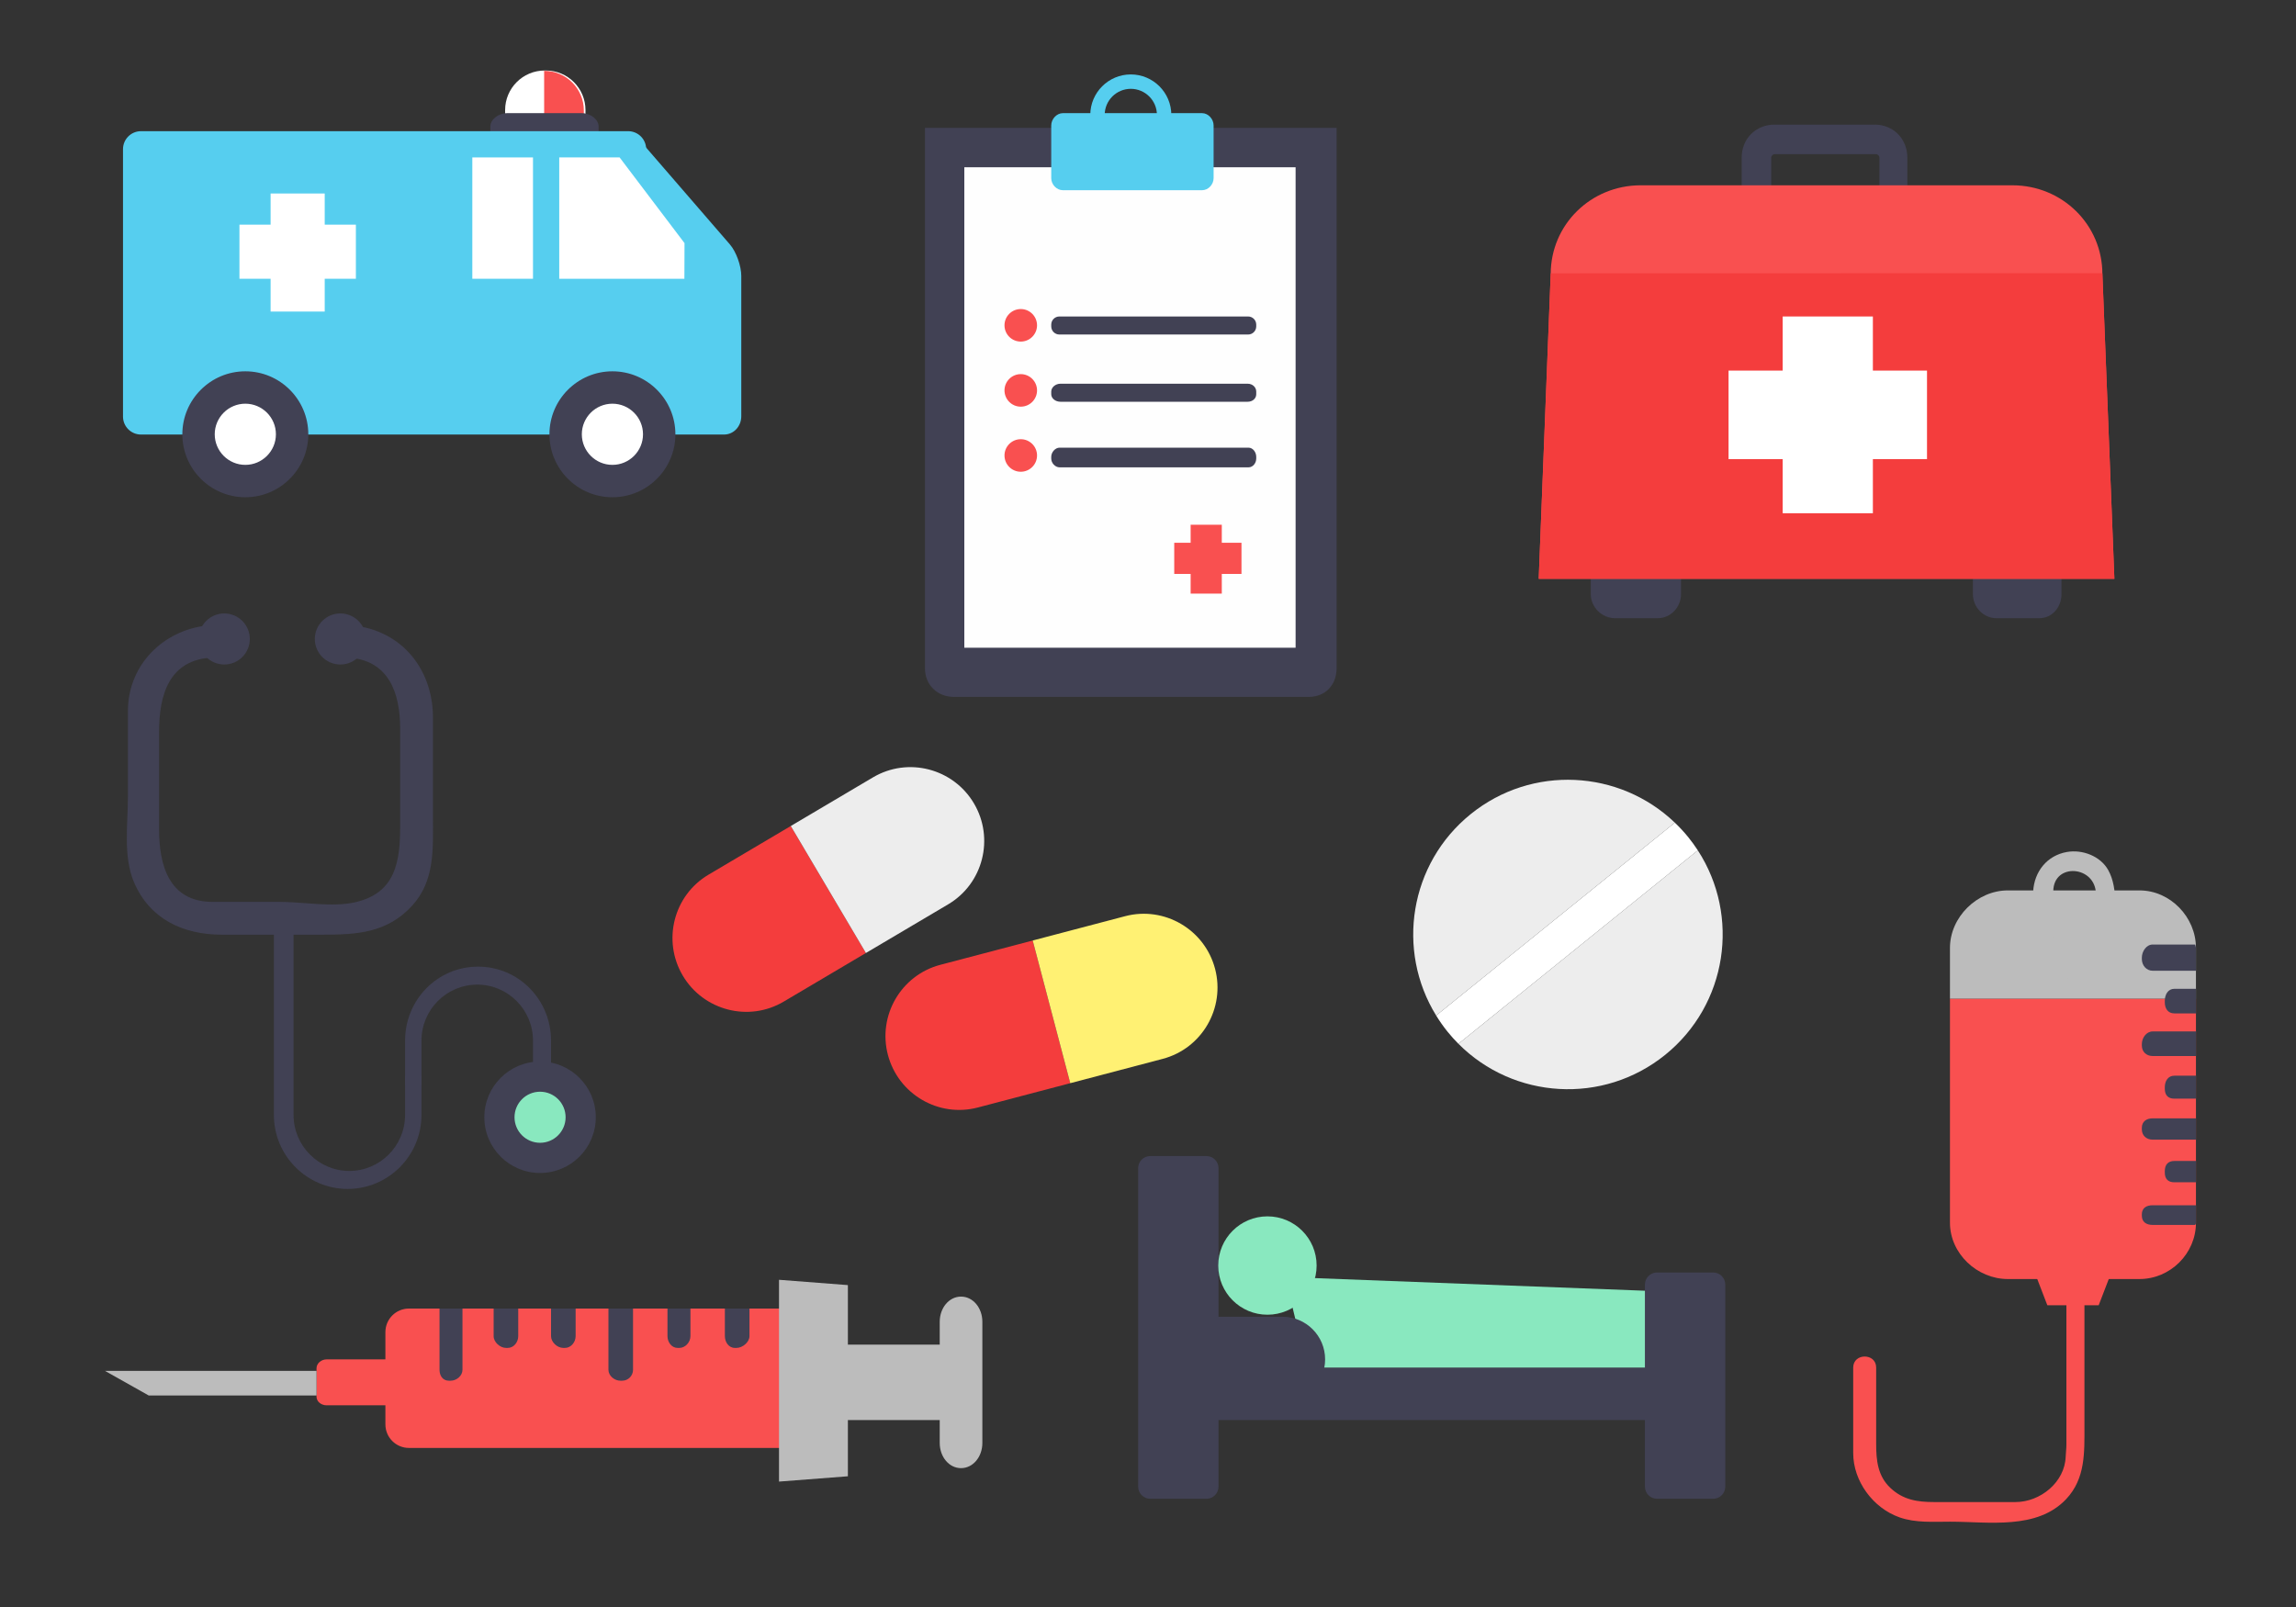 <?xml version="1.0" encoding="utf-8"?>
<!-- Generator: Adobe Illustrator 16.0.0, SVG Export Plug-In . SVG Version: 6.00 Build 0)  -->
<!DOCTYPE svg PUBLIC "-//W3C//DTD SVG 1.1//EN" "http://www.w3.org/Graphics/SVG/1.1/DTD/svg11.dtd">
<svg version="1.1" id="Layer_1" xmlns="http://www.w3.org/2000/svg" xmlns:xlink="http://www.w3.org/1999/xlink" x="0px" y="0px"
	 width="1400px" height="980px" viewBox="0 0 1400 980" enable-background="new 0 0 1400 980" xml:space="preserve">
<rect x="0" y="0" width="1400" height="980" fill="#333333" stroke="none"/>
<g>
	<g>
		<path fill="#414154" d="M743,906.61c0,4.081-3.309,7.39-7.391,7.39h-34.219c-4.082,0-7.391-3.309-7.391-7.39V712.39
			c0-4.081,3.309-7.39,7.391-7.39h34.219c4.082,0,7.391,3.309,7.391,7.39V906.61z"/>
	</g>
	<g>
		<path fill="#414154" d="M1052,906.61c0,4.081-3.309,7.39-7.39,7.39h-34.221c-4.081,0-7.39-3.309-7.39-7.39V783.39
			c0-4.081,3.309-7.39,7.39-7.39h34.221c4.081,0,7.39,3.309,7.39,7.39V906.61z"/>
	</g>
	<g>
		<rect x="726" y="834" fill="#414154" width="293" height="32"/>
	</g>
	<g>
		<circle fill="#89E8BF" cx="772.822" cy="771.766" r="29.992"/>
	</g>
	<g>
		<polygon fill="#89E8BF" points="1003,834 796.961,834 783.672,778.744 1003,787.128 		"/>
	</g>
	<g>
		<path fill="#414154" d="M808,829c0,14.359-11.641,26-26,26h-38c-14.359,0-26-11.641-26-26l0,0c0-14.359,11.641-26,26-26h38
			C796.359,803,808,814.641,808,829L808,829z"/>
	</g>
</g>
<g>
	<g>
		<path fill="#FFFFFF" d="M357,110.861C357,124.192,346.192,135,332.861,135h-0.722C318.808,135,308,124.192,308,110.861V67.139
			C308,53.808,318.808,43,332.139,43h0.722C346.192,43,357,53.808,357,67.139V110.861z"/>
	</g>
	<g>
		<path fill="#F95050" d="M331.794,43.194L331.794,43.194c13.332,0,24.206,10.807,24.206,24.139v43.89
			c0,13.332-10.841,24.139-24.172,24.139l0,0"/>
	</g>
	<g>
		<path fill="#414154" d="M365,203.992c0,4.192-4.83,8.008-10.35,8.008h-45.313c-5.518,0-10.337-3.816-10.337-8.008V77.121
			c0-4.194,4.819-8.121,10.337-8.121h45.313c5.521,0,10.35,3.927,10.35,8.121V203.992z"/>
	</g>
	<g>
		<path fill="#56CEEF" d="M394,254.028c0,6.06-4.913,10.972-10.972,10.972H85.972C79.913,265,75,260.087,75,254.028V90.972
			C75,84.913,79.913,80,85.972,80h297.056C389.087,80,394,84.913,394,90.972V254.028z"/>
	</g>
	<g>
		<path fill="#56CEEF" d="M452,168.28c0-6.035-3.021-14.704-6.973-19.264l-52.088-60.224c-3.952-4.561-7.368-3.36-7.654,2.668
			l-7.708,162.499C377.29,259.988,382.02,265,388.054,265h53.399c6.035,0,10.547-5.1,10.547-11.134V168.28z"/>
	</g>
	<g>
		<polygon fill="#FFFFFF" points="217,137 198,137 198,118 165,118 165,137 146,137 146,170 165,170 165,190 198,190 198,170 
			217,170 		"/>
	</g>
	<g>
		<rect x="288" y="96" fill="#FFFFFF" width="37" height="74"/>
	</g>
	<g>
		<polygon fill="#FFFFFF" points="417.313,170 341,170 341,96 377.812,96 417.391,148.267 		"/>
	</g>
	<g>
		<circle fill="#FFFFFF" cx="149.585" cy="264.838" r="28.529"/>
		<path fill="#414154" d="M149.585,303.242c-21.176,0-38.403-17.228-38.403-38.404c0-21.175,17.228-38.404,38.403-38.404
			s38.404,17.229,38.404,38.404C187.989,286.014,170.761,303.242,149.585,303.242z M149.585,246.185
			c-10.285,0-18.653,8.369-18.653,18.653c0,10.285,8.368,18.653,18.653,18.653c10.286,0,18.653-8.369,18.653-18.653
			C168.238,254.554,159.871,246.185,149.585,246.185z"/>
	</g>
	<g>
		<circle fill="#FFFFFF" cx="373.423" cy="264.838" r="28.528"/>
		<path fill="#414154" d="M373.423,303.242c-21.175,0-38.404-17.228-38.404-38.404c0-21.175,17.229-38.404,38.404-38.404
			c21.176,0,38.404,17.229,38.404,38.404C411.827,286.014,394.599,303.242,373.423,303.242z M373.423,246.185
			c-10.286,0-18.653,8.369-18.653,18.653c0,10.285,8.367,18.653,18.653,18.653s18.653-8.369,18.653-18.653
			C392.077,254.554,383.709,246.185,373.423,246.185z"/>
	</g>
</g>
<g>
	<g>
		<g>
			<g>
				<path fill="#414154" d="M336,665h-11v-30.386c0-18.836-15.244-34.158-34-34.158s-34,15.322-34,34.158V662h-10v-27.386
					c0-24.885,19.694-45.131,44.5-45.131s44.5,20.246,44.5,45.131V665z"/>
			</g>
			<g>
				<path fill="#414154" d="M212,725.051c-24.806,0-45-20.245-45-45.13V559h12v120.921c0,18.835,15.244,34.158,34,34.158
					s34-15.323,34-34.158V656h10v23.921C257,704.806,236.806,725.051,212,725.051z"/>
			</g>
		</g>
		<g>
			<circle fill="#414154" cx="329.306" cy="681.337" r="33.981"/>
		</g>
		<g>
			<circle fill="#89E8BF" cx="329.306" cy="681.337" r="15.574"/>
		</g>
	</g>
	<g>
		<g>
			<path fill="#414154" d="M211.612,400.997C237.146,402.144,244,422.741,244,444.283c0,19.774,0,39.552,0,59.331
				c0,21.291-2.445,40.914-27.389,46.594c-14.122,3.219-31.566-0.207-45.882-0.207c-13.688,0-27.373,0-41.06,0
				C102.752,550,97,527.135,97,505.768c0-19.819,0-39.641,0-59.46c0-22.039,5.749-44.106,32.616-45.311
				c12.73-0.572,13.17-20.397,0.386-19.823C101.466,382.456,78,404.199,78,433.686c0,17.395,0,34.788,0,52.184
				c0,16.651-2.992,36.305,3.652,52.016C91.216,560.505,111.729,570,135.243,570c20.518,0,41.037,0,61.554,0
				c20.758,0,39.242-1.063,54.399-17.563C265.186,537.208,264,518.021,264,498.963c0-20.426,0-40.851,0-61.272
				c0-30.973-20.767-55.098-52.388-56.517C198.828,380.6,198.885,400.425,211.612,400.997L211.612,400.997z"/>
		</g>
	</g>
	<g>
		<circle fill="#414154" cx="207.542" cy="389.669" r="15.575"/>
	</g>
	<g>
		<circle fill="#414154" cx="136.749" cy="389.669" r="15.574"/>
	</g>
</g>
<g>
	<g>
		<path fill="#414154" d="M564,78v329.562c0,10.117,7.569,17.438,17.687,17.438h216.32c10.116,0,16.993-7.321,16.993-17.438V78H564z
			"/>
	</g>
	<g>
		<rect x="588" y="102" fill="#FEFEFE" width="202" height="293"/>
	</g>
	<g>
		<path fill="#56CEEF" d="M740,108.654c0,3.843-3.212,7.346-7.057,7.346h-84.832c-3.844,0-7.111-3.503-7.111-7.346V76.487
			c0-3.843,3.267-7.487,7.111-7.487h84.832c3.845,0,7.057,3.644,7.057,7.487V108.654z"/>
	</g>
	<g>
		<g>
			<path fill="#56CEEF" d="M689.513,94.799c-13.623,0-24.704-11.082-24.704-24.706c0-13.623,11.082-24.705,24.704-24.705
				c13.624,0,24.706,11.082,24.706,24.705C714.219,83.717,703.137,94.799,689.513,94.799z M689.513,54.167
				c-8.781,0-15.926,7.145-15.926,15.927c0,8.783,7.145,15.928,15.926,15.928c8.783,0,15.929-7.145,15.929-15.928
				C705.441,61.312,698.296,54.167,689.513,54.167z"/>
		</g>
	</g>
	<g>
		<g>
			<path fill="#F95050" d="M632.341,198.39c0,5.482-4.442,9.92-9.922,9.92c-5.48,0-9.921-4.438-9.921-9.92
				c0-5.48,4.441-9.922,9.921-9.922C627.899,188.468,632.341,192.91,632.341,198.39z"/>
		</g>
		<g>
			<path fill="#414154" d="M766,199.039c0,2.74-2.221,4.961-4.96,4.961H645.96c-2.739,0-4.96-2.221-4.96-4.961v-1.077
				c0-2.74,2.221-4.961,4.96-4.961h115.08c2.739,0,4.96,2.221,4.96,4.961V199.039z"/>
		</g>
	</g>
	<g>
		<g>
			<circle fill="#F95050" cx="622.42" cy="238.076" r="9.922"/>
		</g>
		<g>
			<path fill="#414154" d="M766,240.422c0,2.576-2.218,4.578-5.246,4.578H646.636c-3.029,0-5.636-2.002-5.636-4.578v-1.641
				c0-2.576,2.606-4.781,5.636-4.781h114.118c3.028,0,5.246,2.205,5.246,4.781V240.422z"/>
		</g>
	</g>
	<g>
		<g>
			<circle fill="#F95050" cx="622.42" cy="277.761" r="9.922"/>
		</g>
		<g>
			<path fill="#414154" d="M766,279.629c0,2.739-1.982,5.371-4.723,5.371H646.112c-2.74,0-5.112-2.632-5.112-5.371v-1.054
				c0-2.739,2.372-5.575,5.112-5.575h115.166c2.74,0,4.723,2.836,4.723,5.575V279.629z"/>
		</g>
	</g>
	<g>
		<polygon fill="#F95050" points="757,331 745,331 745,320 726,320 726,331 716,331 716,350 726,350 726,362 745,362 745,350 
			757,350 		"/>
	</g>
</g>
<g>
	<g>
		<g>
			<g>
				<path fill="#F95050" d="M1189,609v136.663c0,18.791,16.53,34.337,35.318,34.337h80.251c18.786,0,34.431-15.546,34.431-34.337
					V609H1189z"/>
			</g>
			<g>
				<path fill="#BCBCBC" d="M1339,578.091c0-18.788-15.645-35.091-34.431-35.091h-80.251c-18.788,0-35.318,16.303-35.318,35.091V609
					h150V578.091z"/>
			</g>
		</g>
		<g>
			<g>
				<path fill="none" d="M1312.639,747c-3.868,0-6.639-1.757-6.639-5.623v-0.825c0-3.868,2.771-5.552,6.639-5.552H1339v-14h-13.18
					c-3.871,0-5.82-2.117-5.82-5.986v-0.823c0-3.868,1.949-6.19,5.82-6.19H1339v-13h-26.361c-3.868,0-6.639-2.48-6.639-6.349v-0.823
					c0-3.868,2.771-5.828,6.639-5.828H1339v-12h-13.18c-3.871,0-5.82-2.194-5.82-6.063v-0.824c0-3.867,1.949-7.113,5.82-7.113H1339
					v-12h-26.361c-3.868,0-6.639-2.558-6.639-6.424v-0.825c0-3.868,2.771-7.751,6.639-7.751H1339v-11h-13.18
					c-3.871,0-5.82-2.92-5.82-6.787v-0.823c0-3.868,1.949-7.39,5.82-7.39H1339v-11h-26.361c-3.868,0-6.639-3.281-6.639-7.149v-0.823
					c0-3.868,2.771-8.027,6.639-8.027h25.894c-0.567-17-15.536-33-33.963-33h-80.251c-18.788,0-35.318,16.303-35.318,35.091v31.887
					v135.686c0,18.791,16.53,34.337,35.318,34.337h80.251c17.869,0,32.495-14,33.883-33H1312.639z"/>
			</g>
			<g>
				<path fill="#414154" d="M1306,584.027v0.823c0,3.868,2.771,7.149,6.639,7.149H1339v-13.909c0-0.36-0.454-2.091-0.468-2.091
					h-25.894C1308.771,576,1306,580.159,1306,584.027z"/>
			</g>
			<g>
				<path fill="#414154" d="M1320,610.39v0.823c0,3.867,1.949,6.787,5.82,6.787H1339v-8.022V603h-13.18
					C1321.949,603,1320,606.521,1320,610.39z"/>
			</g>
			<g>
				<path fill="#414154" d="M1306,636.751v0.825c0,3.866,2.771,6.424,6.639,6.424H1339v-15h-26.361
					C1308.771,629,1306,632.883,1306,636.751z"/>
			</g>
			<g>
				<path fill="#414154" d="M1320,663.113v0.824c0,3.868,1.949,6.063,5.82,6.063H1339v-14h-13.18
					C1321.949,656,1320,659.246,1320,663.113z"/>
			</g>
			<g>
				<path fill="#414154" d="M1306,687.828v0.823c0,3.868,2.771,6.349,6.639,6.349H1339v-13h-26.361
					C1308.771,682,1306,683.96,1306,687.828z"/>
			</g>
			<g>
				<path fill="#414154" d="M1320,714.19v0.823c0,3.869,1.949,5.986,5.82,5.986H1339v-13h-13.18
					C1321.949,708,1320,710.322,1320,714.19z"/>
			</g>
			<g>
				<path fill="#414154" d="M1306,740.552v0.825c0,3.866,2.771,5.623,6.639,5.623h25.813c0.07,0,0.548-0.42,0.548-1.337V735h-26.361
					C1308.771,735,1306,736.684,1306,740.552z"/>
			</g>
		</g>
		<g>
			<g>
				<path fill="#BCBCBC" d="M1277.994,572.493c-1.035,17.957-25.994,15.784-25.994-1.71c0-9.042,0-18.081,0-27.123
					c0-17.883,26-15.84,26,1.711c0,9.041,0,18.629,0,26.629c0,9,11.159,9,11.159,0c0-13,2.921-29.682-3.674-41.436
					c-4.794-8.537-15.753-12.642-25.148-11.001c-12.164,2.124-19.909,11.955-20.607,24.035c-0.38,6.586,0,13.334,0,19.926
					c0,7.75-0.274,14.765,3.673,21.802c4.792,8.539,15.754,12.771,25.146,11.132c12.167-2.125,20.098-11.887,20.794-23.967
					C1289.771,565.057,1278.42,565.103,1277.994,572.493z"/>
			</g>
		</g>
	</g>
	<g>
		<polygon fill="#F95050" points="1279.684,796 1248.379,796 1236.848,766 1291.218,766 		"/>
	</g>
	<g>
		<g>
			<path fill="#F95050" d="M1260,646c0,0,0,156.714,0,235.068c0,2.467-0.358,4.703-0.433,7.172
				c-0.489,15.666-15.483,27.76-30.617,27.76c-16.527,0-33.058,0-49.587,0c-10.186,0-18.918-1.289-26.717-8.644
				c-7.721-7.281-8.646-16.867-8.646-26.792c0-16.127,0-32.564,0-46.564c0-9-14-9-14,0c0,17,0,34.182,0,52.18
				c0,17.052,12.041,33.434,28.257,39.162c9.762,3.445,20.65,2.629,30.834,2.629c23.51,0,52.96,5.107,70.778-13.788
				c11.844-12.561,11.131-28.685,11.131-44.446c0-74.579,0-148.736,0-223.736C1271,637,1260,637,1260,646
				C1260,646,1260,637,1260,646z"/>
		</g>
	</g>
</g>
<g>
	<g>
		<rect x="505" y="820" fill="#BCBCBC" width="75" height="46"/>
	</g>
	<g>
		<path fill="#BCBCBC" d="M599,879.956c0,8.448-5.668,15.361-13,15.361s-13-6.913-13-15.361v-73.882c0-8.448,5.668-15.362,13-15.362
			s13,6.914,13,15.362V879.956z"/>
	</g>
	<g>
		<path fill="#F95050" d="M297,851.721c0,3.109-2.903,5.279-6.011,5.279h-91.886c-3.108,0-6.103-2.17-6.103-5.279v-17.269
			c0-3.109,2.994-5.452,6.103-5.452h91.886c3.108,0,6.011,2.343,6.011,5.452V851.721z"/>
	</g>
	<g>
		<path fill="#F95050" d="M514,868.642c0,7.93-6.428,14.358-14.357,14.358H249.357c-7.929,0-14.357-6.429-14.357-14.358v-56.283
			c0-7.93,6.428-14.358,14.357-14.358h250.285c7.929,0,14.357,6.429,14.357,14.358V868.642z"/>
	</g>
	<g>
		<polygon fill="#BCBCBC" points="90.664,851 193,851 193,836 64,836 		"/>
	</g>
	<g>
		<polygon fill="#BCBCBC" points="517,900.282 475,903.521 475,780.458 517,783.695 		"/>
	</g>
	<g>
		<g>
			<path fill="none" d="M498.828,798H457v16.813c0,3.682-4.229,7.187-7.911,7.187h-1.025c-3.682,0-6.064-3.505-6.064-7.187V798h-21
				v16.813c0,3.682-3.098,7.187-6.779,7.187h-1.025c-3.681,0-6.195-3.505-6.195-7.187V798h-21v37.325
				c0,3.679-2.966,6.675-6.647,6.675h-1.025c-3.682,0-7.328-2.996-7.328-6.675V798h-20v16.813c0,3.682-2.833,7.187-6.515,7.187
				h-1.026c-3.682,0-7.459-3.505-7.459-7.187V798h-20v16.813c0,3.682-2.702,7.187-6.384,7.187h-1.025
				c-3.682,0-7.591-3.505-7.591-7.187V798h-19v37.325c0,3.679-3.571,6.675-7.252,6.675h-1.025c-3.682,0-5.723-2.996-5.723-6.675V798
				h-19.404c-7.929,0-13.596,7.346-13.596,15.274v57.43c0,7.93,5.667,15.296,13.596,15.296h250.231
				c7.931,0,15.172-7.366,15.172-15.296v-57.43C514,805.346,506.758,798,498.828,798z"/>
		</g>
		<g>
			<path fill="#414154" d="M273.723,842h1.025c3.681,0,7.252-2.996,7.252-6.675V798h-14v37.325C268,839.004,270.041,842,273.723,842
				z"/>
		</g>
		<g>
			<path fill="#414154" d="M308.591,822h1.025c3.682,0,6.384-3.505,6.384-7.187V798h-15v16.813C301,818.495,304.909,822,308.591,822
				z"/>
		</g>
		<g>
			<path fill="#414154" d="M343.459,822h1.026c3.682,0,6.515-3.505,6.515-7.187V798h-15v16.813C336,818.495,339.777,822,343.459,822
				z"/>
		</g>
		<g>
			<path fill="#414154" d="M378.328,842h1.025c3.681,0,6.647-2.996,6.647-6.675V798h-15v37.325C371,839.004,374.646,842,378.328,842
				z"/>
		</g>
		<g>
			<path fill="#414154" d="M413.195,822h1.025c3.682,0,6.779-3.505,6.779-7.187V798h-14v16.813C407,818.495,409.515,822,413.195,822
				z"/>
		</g>
		<g>
			<path fill="#414154" d="M448.064,822h1.025c3.682,0,7.911-3.505,7.911-7.187V798h-15v16.813C442,818.495,444.382,822,448.064,822
				z"/>
		</g>
	</g>
</g>
<g>
	<g>
		<g>
			<path fill="#414154" d="M1025,362.324c0,7.972-6.273,14.676-14.244,14.676h-25.998c-7.972,0-14.758-6.704-14.758-14.676v-19.412
				c0-7.973,6.786-13.912,14.758-13.912h25.998c7.971,0,14.244,5.939,14.244,13.912V362.324z"/>
		</g>
		<g>
			<path fill="#414154" d="M1257,362.324c0,7.972-5.658,14.676-13.627,14.676h-26c-7.971,0-14.373-6.704-14.373-14.676v-19.412
				c0-7.973,6.402-13.912,14.373-13.912h26c7.969,0,13.627,5.939,13.627,13.912V362.324z"/>
		</g>
	</g>
	<g>
		<path fill="#414154" d="M1143.1,160h-61.139c-11.369,0-19.961-9.726-19.961-21.099V96.044c0-11.374,8.592-20.044,19.961-20.044
			h61.139c11.37,0,19.9,8.671,19.9,20.044v42.856C1163,150.274,1154.47,160,1143.1,160z M1146,96.316
			c0-1.279-0.99-2.316-2.213-2.316h-61.574c-1.223,0-2.213,1.037-2.213,2.316v44.368c0,1.279,0.99,2.316,2.213,2.316h61.574
			c1.223,0,2.213-1.037,2.213-2.316V96.316z"/>
	</g>
	<g>
		<path fill="#F95050" d="M1281.942,167.185c0-30.29-24.554-54.185-54.845-54.185h-226.699c-30.291,0-54.847,23.895-54.847,54.185
			L938.238,353h351.02L1281.942,167.185z"/>
	</g>
	<g>
		<path fill="#F43D3D" d="M945.552,166.678L938.238,353h351.02l-7.315-186.4"/>
	</g>
	<g>
		<g>
			<polygon fill="#FFFFFF" points="1175,226 1142,226 1142,193 1087,193 1087,226 1054,226 1054,280 1087,280 1087,313 1142,313 
				1142,280 1175,280 			"/>
		</g>
	</g>
</g>
<g>
	<path fill="#EDEDED" d="M896.752,496.485c-37.351,30.184-45.607,82.988-21.05,122.814l145.546-117.615
		C987.467,469.312,934.104,466.303,896.752,496.485z"/>
	<path fill="#EDEDED" d="M1015.368,643.268c37.938-30.658,45.887-84.666,19.89-124.691L889.28,636.543
		C922.957,670.36,977.432,673.926,1015.368,643.268z"/>
	<path fill="#FFFFFF" d="M1029.451,510.569c-2.571-3.18-5.324-6.129-8.203-8.885L875.702,619.3c2.094,3.393,4.396,6.703,6.968,9.884
		c2.097,2.598,4.305,5.045,6.61,7.359l145.978-117.967C1033.48,515.837,1031.548,513.165,1029.451,510.569z"/>
</g>
<g>
	<path fill="#F43D3D" d="M432.04,533.39c-21.332,12.62-28.337,40.235-15.717,61.569c12.62,21.332,40.197,28.487,61.529,15.867
		L528,581.16l-45.814-77.438L432.04,533.39z"/>
	<path fill="#EDEDED" d="M532.331,474.056l-50.145,29.667L528,581.16l50.144-29.667c21.332-12.618,28.34-40.233,15.719-61.567
		C581.242,468.591,553.663,461.438,532.331,474.056z"/>
</g>
<g>
	<path fill="#F43D3D" d="M573.358,588.373c-23.97,6.308-38.259,30.957-31.952,54.929c6.307,23.969,30.877,38.392,54.846,32.084
		l56.349-14.825l-22.898-87.013L573.358,588.373z"/>
	<path fill="#FFF173" d="M686.048,558.721l-56.345,14.827l22.898,87.013l56.343-14.826c23.969-6.308,38.26-30.954,31.953-54.927
		C734.591,566.838,710.018,552.415,686.048,558.721z"/>
</g>
</svg>
